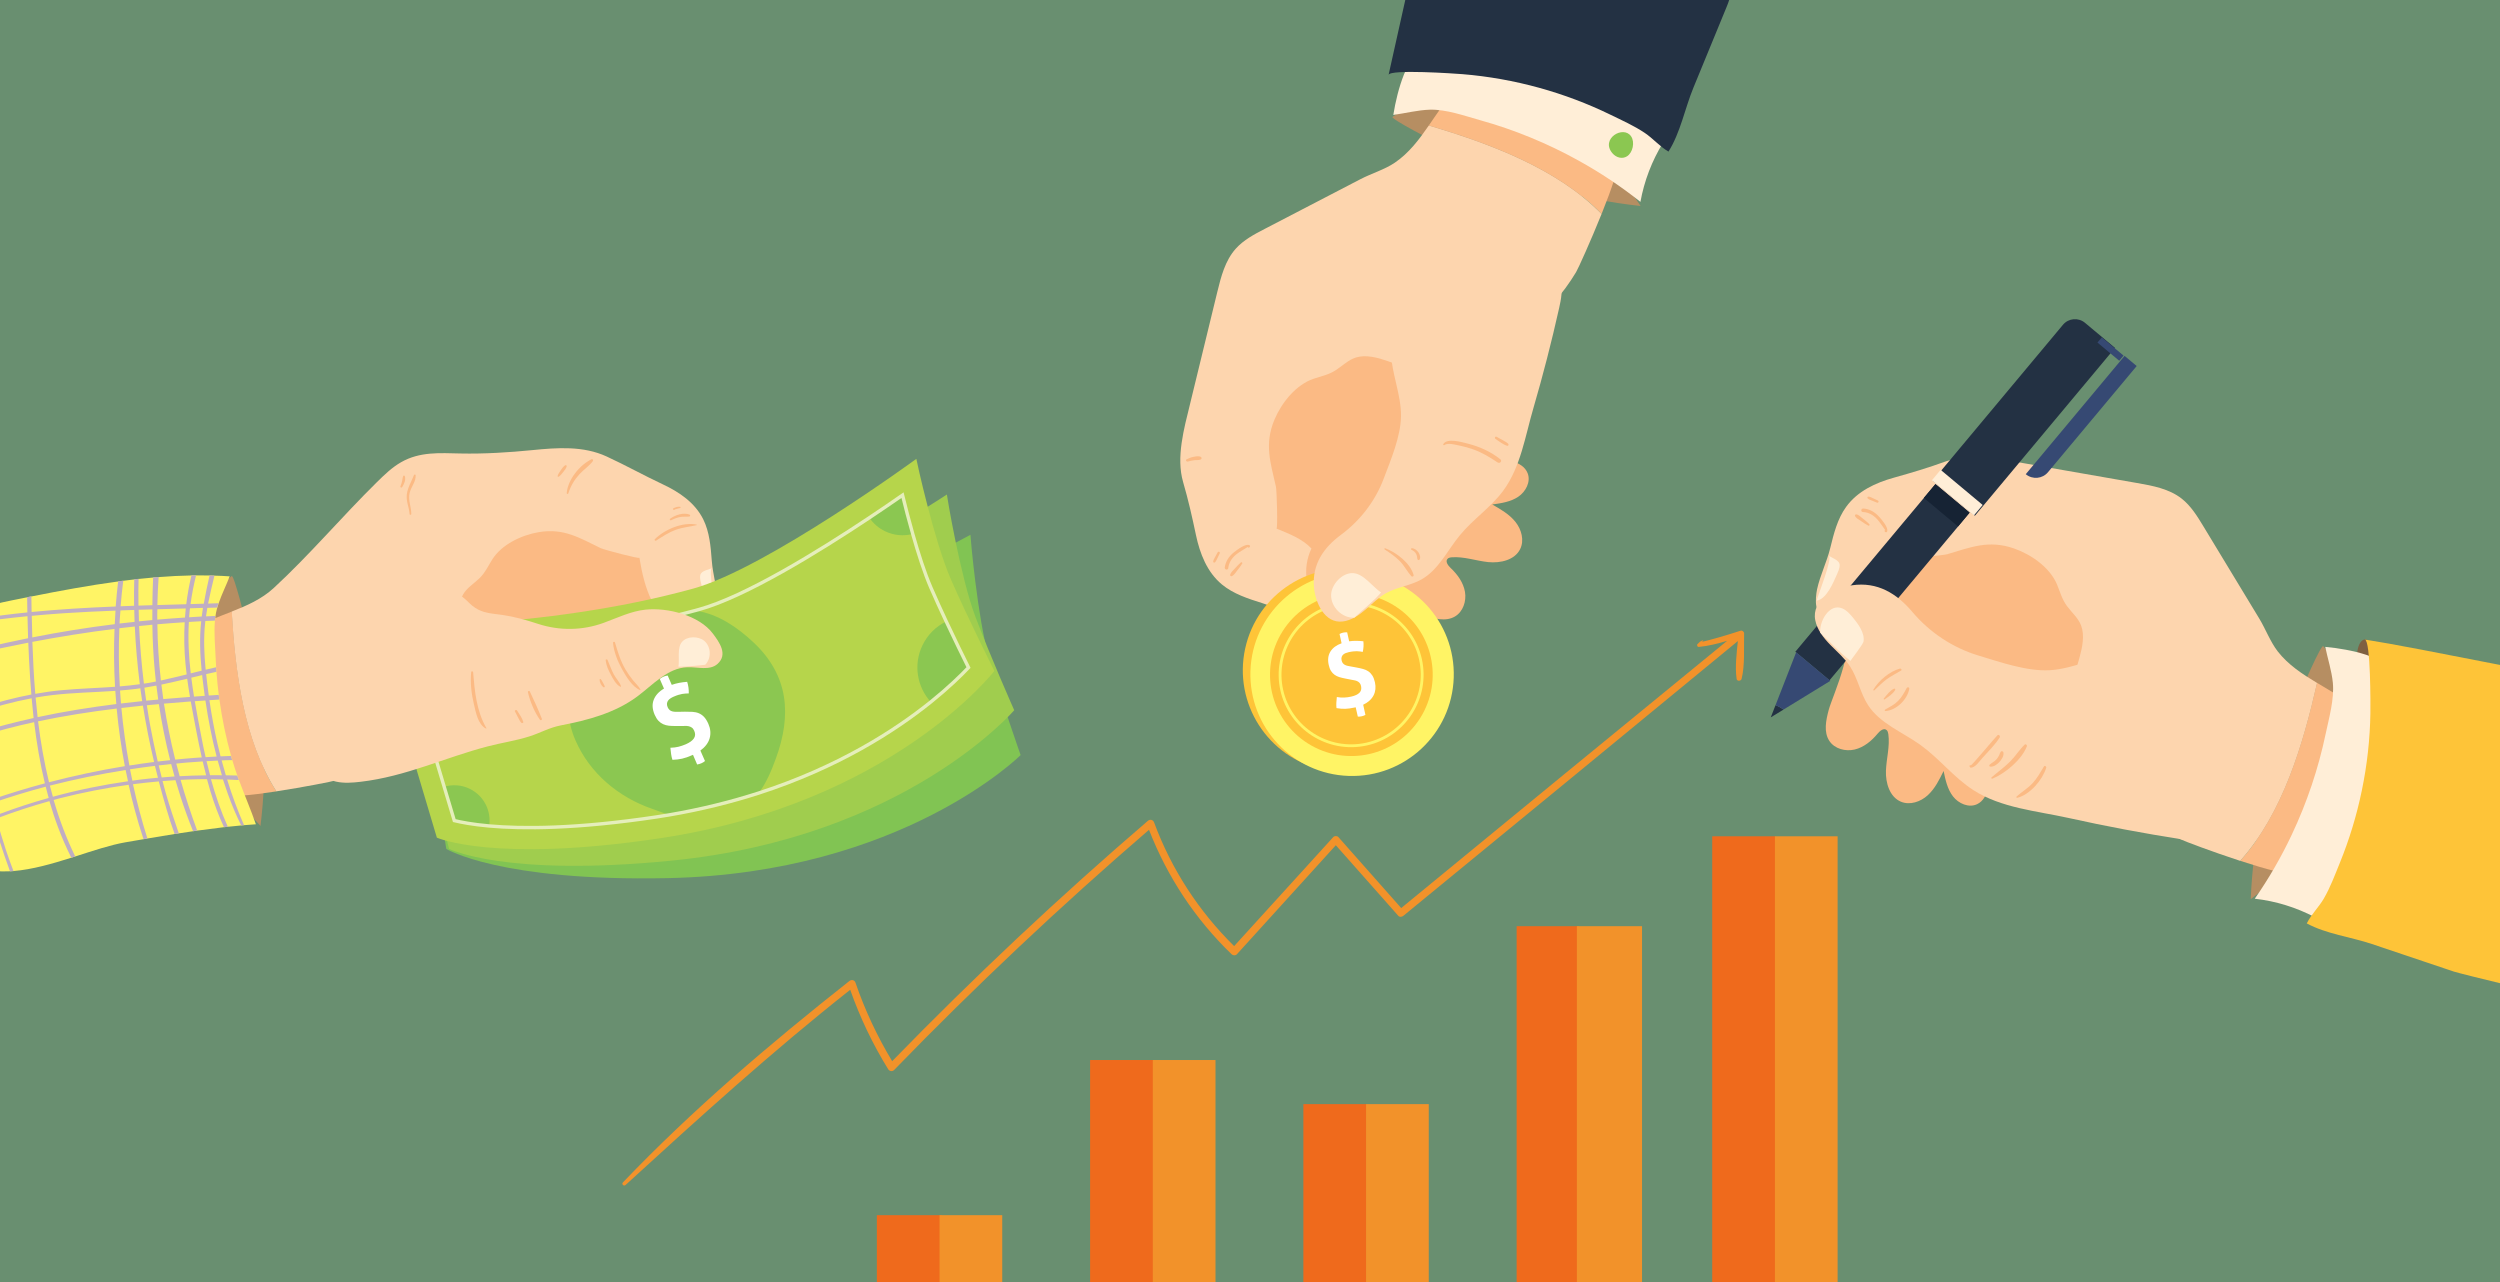 <?xml version="1.0" encoding="utf-8"?>
<!-- Generator: Adobe Illustrator 23.0.5, SVG Export Plug-In . SVG Version: 6.00 Build 0)  -->
<svg version="1.0" id="Layer_1" xmlns="http://www.w3.org/2000/svg" xmlns:xlink="http://www.w3.org/1999/xlink" x="0px" y="0px"
	 viewBox="0 0 624 320" style="enable-background:new 0 0 624 320;" xml:space="preserve">
<rect x="0" y="0" width="624" height="320" fill="#808080" stroke="none"/>
<style type="text/css">
	.st0{opacity:0.3;fill:#35B24A;}
	.st1{clip-path:url(#SVGID_2_);}
	.st2{fill:#F2922A;}
	.st3{fill:#EF6A1C;}
	.st4{fill:#B68E62;}
	.st5{fill:#FBBA84;}
	.st6{fill:#FDD5AE;}
	.st7{fill:#FFEED7;}
	.st8{fill:#233143;}
	.st9{fill:#8BC751;}
	.st10{fill:#FEC438;}
	.st11{fill:#FFF465;}
	.st12{fill:#FFFFFF;}
	.st13{fill:#C0AEC3;}
	.st14{fill:#81C453;}
	.st15{fill:#A0CD4E;}
	.st16{fill:#B6D54B;}
	.st17{fill:none;stroke:#E5EEBB;stroke-width:0.85;stroke-miterlimit:10;}
	.st18{fill:#7F6041;}
	.st19{fill:#364973;}
	.st20{fill:#162334;}
</style>
<rect y="0" class="st0" width="624" height="320"/>
<g>
	<defs>
		<rect id="SVGID_1_" y="0" width="624" height="320"/>
	</defs>
	<clipPath id="SVGID_2_">
		<use xlink:href="#SVGID_1_"  style="overflow:visible;"/>
	</clipPath>
	<g class="st1">
		<path class="st2" d="M435.33,158.11c0.01-0.44-0.46-0.82-0.89-0.68c-1.75,0.57-3.5,1.11-5.27,1.62c-0.82,0.23-1.63,0.45-2.45,0.68
			c-0.27,0.08-2.86,0.76-1.68,0.28c0.11-0.04,0.06-0.21-0.05-0.17c-0.61,0.21-0.8,0.43-1.28,0.91c-0.24,0.24-0.08,0.75,0.3,0.72
			c2.37-0.21,4.76-0.83,7.09-1.53c-27.15,22.2-54.26,44.45-81.36,66.71c-5.23-5.9-10.45-11.8-15.67-17.7c-0.32-0.36-0.98-0.35-1.3,0
			c-8.24,9.07-16.49,18.14-24.73,27.2c-8.84-8.71-15.66-19.2-19.97-30.85c-0.25-0.69-1.01-0.9-1.57-0.41
			c-22.16,19.03-43.45,39.05-63.82,59.98c-3.73-6.2-6.8-12.73-9.15-19.59c-0.24-0.7-0.99-0.84-1.54-0.41
			c-19.73,15.59-39.12,32.06-56.51,50.26c-0.41,0.43,0.21,1.04,0.65,0.65c18.31-16.74,36.6-33.35,56.08-48.73
			c2.45,6.94,5.61,13.57,9.48,19.83c0.31,0.51,1.05,0.64,1.48,0.19c20.3-20.92,41.53-40.92,63.62-59.95
			c4.56,11.73,11.54,22.31,20.62,31.06c0.35,0.34,0.98,0.38,1.32,0c8.23-9.07,16.46-18.14,24.69-27.21
			c5.2,5.86,10.38,11.73,15.58,17.6c0.35,0.4,0.94,0.3,1.3,0c27.84-22.83,55.68-45.67,83.47-68.56c-0.31,3.12-0.74,6.45-0.31,9.44
			c0.09,0.65,1.09,0.58,1.24,0C435.57,165.94,435.23,161.73,435.33,158.11z"/>
		<rect x="378.55" y="231.18" class="st3" width="15.57" height="88.82"/>
		<rect x="393.59" y="231.18" class="st2" width="16.26" height="88.82"/>
		<rect x="325.32" y="275.59" class="st3" width="15.8" height="44.41"/>
		<rect x="340.97" y="275.59" class="st2" width="15.65" height="44.41"/>
		<rect x="427.37" y="208.74" class="st3" width="15.76" height="111.26"/>
		<rect x="443.02" y="208.74" class="st2" width="15.65" height="111.26"/>
		<rect x="272.09" y="264.58" class="st3" width="16.03" height="55.42"/>
		<rect x="287.74" y="264.58" class="st2" width="15.65" height="55.42"/>
		<rect x="218.86" y="303.31" class="st3" width="16.26" height="16.69"/>
		<rect x="234.51" y="303.31" class="st2" width="15.65" height="16.69"/>
	</g>
	<g class="st1">
		<g>
			<path class="st4" d="M409.5,51.42c-6.52-10.02-16.34-17.85-27.57-21.97c-6.05-2.22-12.5-3.36-18.95-3.4
				c-2.13-0.01-4.34-0.68-6.41-0.63c-3.06,0.06-6.57,2.01-8.99,3.75c-0.65,0.47,10.66,6.23,11.47,6.66
				c2.87,1.53,5.79,2.96,8.76,4.29c6.27,2.8,12.74,5.14,19.35,6.99C394.49,49.14,401.96,50.6,409.5,51.42z"/>
			<path class="st5" d="M355.35,153.56c2.55,0.86,5.48,1.68,7.8,0.32c2.03-1.19,2.9-3.82,2.51-6.14c-0.4-2.32-1.85-4.34-3.56-5.95
				c-0.66-0.62-1.41-1.63-0.8-2.3c0.26-0.29,0.69-0.36,1.08-0.39c3.05-0.22,6.03,0.88,9.07,1.2c3.04,0.31,6.62-0.5,7.98-3.24
				c1.08-2.18,0.34-4.9-1.18-6.8c-1.52-1.9-3.68-3.14-5.79-4.34c2.26-0.31,4.6-0.66,6.49-1.93c1.89-1.27,3.18-3.75,2.35-5.87
				c-1.27-3.23-5.79-3.18-8.87-4.8c-4.1-2.16-5.42-7.25-6.88-11.65c-2.5-7.53-6.61-14.53-11.97-20.39
				c-2.87-3.14-6.16-5.99-10.05-7.69c-3.9-1.7-8.48-2.13-12.39-0.48c-3.94,1.66-6.75,5.14-9.4,8.49c-2.45,3.1-4.9,6.21-7.35,9.31
				c-2.52,3.2-5.1,6.49-6.33,10.37c-1.69,5.33-0.86,11.98-0.16,17.44c1.05,8.24,3.93,17.86,9.42,24.23c3.15,3.65,7,6.64,10.91,9.46
				c0.94,0.68,1.93,1.37,3.07,1.62c1.14,0.25,2.48-0.04,3.13-1.01c0.65-0.95,0.47-2.24,0.87-3.33
				C337.31,144.29,352.03,152.45,355.35,153.56z"/>
			<path class="st5" d="M359.54,27.12c14.93,3.49,29.62,8.04,43.91,13.6c0.94,0.37-1.16,6.39-3.69,12.68
				c-11.15-11.38-27.9-17.55-43.12-22.09C357.61,29.91,358.56,28.49,359.54,27.12z"/>
			<path class="st6" d="M325.1,154.49c-3.48-1.01-6.63-2.88-10.08-3.96c-3.53-1.11-7.16-2.28-10.02-4.64
				c-3.73-3.09-5.51-7.72-6.49-12.34c-0.97-4.61-1.9-8.73-3.21-13.24c-1.79-6.19,0.25-13.38,1.72-19.42
				c2.27-9.32,4.54-18.64,6.8-27.95c0.94-3.86,1.97-7.9,4.62-10.86c1.96-2.19,4.63-3.6,7.24-4.95c7.98-4.14,15.96-8.29,23.93-12.43
				c2.72-1.41,6.03-2.39,8.53-4.09c3.53-2.39,6.09-5.8,8.49-9.29c15.22,4.54,31.97,10.71,43.12,22.09
				c-2.69,6.69-5.86,13.7-6.37,14.53c-3.29,5.44-7.64,10.69-13.43,13.56c-5.47,2.71-11.87,2.19-16.87,5.84
				c-2.09,1.52-3.91,3.55-6.36,4.35c-3.41,1.11-7.05-0.41-10.44-1.59c-2.37-0.83-5.35-1.65-7.84-0.87
				c-1.96,0.61-3.42,2.15-5.12,3.22c-1.82,1.15-3.54,1.43-5.49,2.1c-4.41,1.51-7.96,6-9.72,10.18c-2.6,6.17-0.97,10.81,0.36,16.75
				c0.22,0.98,0.49,10.6,0.13,10.45c3.12,1.3,6.36,2.48,8.74,4.98c-2.4,4.95-1.48,11.33,2.23,15.39
				C332.79,155.84,327.18,155.09,325.1,154.49z"/>
			<path class="st5" d="M296.17,114.65c0.56-0.29,1.11-0.5,1.73-0.62c0.55-0.11,1.33-0.27,1.84,0.02c0.27,0.16,0.24,0.51-0.04,0.64
				c-0.44,0.21-1.04,0.11-1.52,0.17c-0.58,0.07-1.16,0.19-1.72,0.35C296.14,115.31,295.83,114.83,296.17,114.65z"/>
			<path class="st5" d="M305.7,141.65c0.21-1.6,1.13-2.89,2.38-3.87c0.7-0.54,2.92-2.24,3.81-1.68c0.12,0.08,0.16,0.19,0.11,0.32
				c-0.06,0.18-0.11,0.2-0.28,0.28c-0.07,0.03-0.17-0.01-0.21-0.07c-0.02-0.03-0.04-0.05-0.06-0.08c-0.01-0.01,0-0.02-0.01-0.03
				c-0.45,0.3-1.37,0.85-1.49,0.92c-0.5,0.3-0.99,0.61-1.43,0.98c-1.06,0.88-1.8,2-1.95,3.39
				C306.51,142.38,305.62,142.21,305.7,141.65z"/>
			<path class="st5" d="M307.05,143.48c0.14-0.63,0.75-1.12,1.18-1.58c0.48-0.53,0.95-1.07,1.5-1.53c0.18-0.15,0.45,0.1,0.34,0.29
				c-0.36,0.62-0.82,1.17-1.26,1.73c-0.39,0.5-0.76,1.17-1.36,1.42C307.23,143.9,307,143.7,307.05,143.48z"/>
			<path class="st5" d="M302.81,140.13c0.07-0.4,0.3-0.76,0.49-1.11c0.21-0.39,0.42-0.77,0.63-1.16c0.18-0.32,0.68-0.08,0.52,0.25
				c-0.19,0.4-0.37,0.8-0.57,1.19c-0.18,0.36-0.33,0.76-0.61,1.05C303.09,140.54,302.76,140.4,302.81,140.13z"/>
			<path class="st7" d="M320.72,148.8c0.28,0.12,0.6,0.28,0.95,0.47c1.95,1.03,6.06,3.02,6.25,5.5c-1.06-0.27-10.37-4.75-10.98-3.74
				C318.35,148.69,318.71,147.93,320.72,148.8z"/>
			<path class="st7" d="M409.45,50.39c0.94-5.2,2.86-10.23,5.62-14.73c0.56-0.92-16.19-9.77-17.77-10.49
				c-6.42-2.94-13.15-5.21-20.05-6.76c-6.89-1.55-13.94-2.37-21.01-2.43c-2.93-0.03-4.68-0.23-5.82,2.63
				c-1.25,3.15-2.12,6.76-2.65,10.08c2.94-0.41,6.12-1.22,9.1-1.31c4.1-0.12,8.66,1.53,12.57,2.62c8.57,2.39,16.86,5.8,24.63,10.12
				C399.48,43.11,404.63,46.55,409.45,50.39z"/>
			<path class="st8" d="M430.88,1.93c-2.74,6.67-5.48,13.34-8.23,20.02c-2.1,5.12-3.23,11.21-6.2,15.89
				c-2.22-1.3-3.82-3.26-5.94-4.68c-2.66-1.78-5.7-3.14-8.57-4.54c-5.69-2.77-11.64-5.01-17.74-6.7c-6.27-1.73-12.7-2.88-19.18-3.41
				c-1.76-0.14-18.1-1.28-18.43,0.18c2.96-13.26,5.91-26.52,8.87-39.78c23.76-4.69,49.15-0.64,70.28,11.2
				c2.9,1.62,6.04,3.89,6.25,7.21C432.11-1.09,431.49,0.45,430.88,1.93z"/>
			<path class="st9" d="M402.47,38.26c0.93,1.08,2.43,1.52,3.64,0.75c1.45-0.92,1.99-3.53,1.02-4.97
				C405.2,31.16,399.37,34.65,402.47,38.26z"/>
		</g>
		<g>
			
				<ellipse transform="matrix(0.214 -0.977 0.977 0.214 100.31 459.294)" class="st10" cx="335.52" cy="167.32" rx="25.37" ry="25.37"/>
			
				<ellipse transform="matrix(0.033 -1 1 0.033 157.942 499.994)" class="st11" cx="337.25" cy="168.41" rx="25.37" ry="25.37"/>
			
				<ellipse transform="matrix(0.535 -0.845 0.845 0.535 14.567 363.284)" class="st10" cx="337.25" cy="168.41" rx="20.3" ry="20.3"/>
			<g>
				<path class="st11" d="M341.15,186.07c-9.74,2.15-19.41-4.02-21.57-13.75c-2.15-9.74,4.02-19.41,13.75-21.57
					c9.74-2.15,19.41,4.02,21.57,13.75C357.06,174.24,350.89,183.92,341.15,186.07z M333.49,151.44
					c-9.36,2.07-15.29,11.37-13.22,20.72c2.07,9.36,11.37,15.29,20.72,13.22c9.36-2.07,15.29-11.37,13.22-20.72
					C352.15,155.3,342.85,149.37,333.49,151.44z"/>
			</g>
			<g>
				<g>
					<path class="st12" d="M338.38,176.54l-0.18,0.04c-0.48,0.11-0.91,0.19-1.3,0.24c-0.39,0.05-0.76,0.09-1.11,0.1
						c-0.36,0.01-0.71,0-1.07-0.03c-0.36-0.03-0.73-0.07-1.13-0.14c-0.05-0.43-0.07-0.88-0.04-1.33c0.02-0.46,0.06-0.94,0.12-1.44
						c0.67,0.11,1.28,0.16,1.84,0.13c0.56-0.02,1.15-0.1,1.76-0.24c0.92-0.2,1.59-0.52,2.03-0.94c0.43-0.42,0.57-0.99,0.42-1.69
						c-0.08-0.35-0.21-0.62-0.4-0.82c-0.19-0.2-0.4-0.34-0.65-0.44c-0.24-0.1-0.51-0.17-0.79-0.21c-0.28-0.04-0.56-0.1-0.84-0.16
						l-1.27-0.25c-0.53-0.1-1.01-0.22-1.46-0.35c-0.44-0.14-0.84-0.33-1.19-0.58s-0.65-0.57-0.9-0.96s-0.44-0.89-0.57-1.5
						c-0.29-1.31-0.15-2.43,0.43-3.35c0.58-0.92,1.5-1.61,2.78-2.06l-0.51-2.32c0.29-0.16,0.59-0.27,0.91-0.34
						c0.31-0.07,0.64-0.09,0.99-0.08l0.5,2.25c0.59-0.09,1.17-0.12,1.74-0.12c0.57,0,1.17,0.04,1.81,0.11
						c0.1,0.86,0.05,1.75-0.15,2.65c-0.24-0.04-0.48-0.08-0.73-0.11c-0.25-0.04-0.5-0.06-0.77-0.06c-0.27,0-0.57,0.01-0.89,0.05
						c-0.33,0.03-0.7,0.1-1.11,0.19c-0.25,0.05-0.5,0.13-0.74,0.22c-0.25,0.09-0.46,0.22-0.64,0.38c-0.18,0.16-0.31,0.36-0.39,0.6
						c-0.08,0.24-0.09,0.53-0.01,0.86c0.06,0.29,0.17,0.53,0.32,0.71c0.15,0.18,0.32,0.32,0.53,0.42c0.21,0.1,0.43,0.18,0.67,0.23
						c0.24,0.05,0.48,0.1,0.72,0.14l1.43,0.26c0.6,0.11,1.16,0.23,1.66,0.37c0.5,0.13,0.95,0.33,1.33,0.59
						c0.39,0.26,0.72,0.61,1,1.04c0.28,0.44,0.5,1.01,0.66,1.72c0.26,1.2,0.15,2.28-0.35,3.25c-0.5,0.97-1.36,1.75-2.59,2.33
						l0.56,2.54c-0.29,0.15-0.59,0.27-0.91,0.34c-0.32,0.07-0.65,0.1-0.99,0.08L338.38,176.54z"/>
				</g>
			</g>
		</g>
		<g>
			<path class="st6" d="M349.33,99.79c0.23,1.37,0.38,2.73,0.36,4.09c-0.06,5.07-2.55,10.89-4.31,15.57
				c-2.09,5.58-5.86,10.48-10.65,14.02c-4.27,3.15-7.23,7.28-6.77,13.01c0.31,3.84,2.62,9.23,7.22,8.64
				c2.16-0.28,4.04-1.57,5.69-2.99c1.65-1.41,3.18-3,5.08-4.07c2.76-1.55,6.07-1.87,8.83-3.42c4.3-2.41,6.49-7.27,9.63-11.07
				c3.28-3.99,7.73-6.93,10.79-11.08c4.37-5.93,5.51-13.7,7.54-20.63c2.4-8.22,4.53-16.52,6.4-24.87c0.52-2.31,1.01-4.75,0.27-7
				c-0.9-2.75-3.47-4.62-6.08-5.88c-10.32-4.95-25.15-3.17-31.77,6.84c-3.14,4.76-4.43,10.57-4.41,16.27
				C347.16,91.45,348.63,95.65,349.33,99.79z"/>
			<path class="st7" d="M338.05,154.17c-3.07,0.16-5.94-2.7-5.8-5.77c0.12-2.57,2.75-5.46,5.45-5.35c2.66,0.11,4.94,3.47,7.02,4.85
				C342.73,150.15,340.26,152.12,338.05,154.17z"/>
			<path class="st5" d="M352.24,143.79c-1.05-1.18-1.72-2.61-2.86-3.75c-1.12-1.13-2.44-2.03-3.76-2.9
				c-0.17-0.11-0.06-0.36,0.14-0.29c2.73,1,6.26,3.71,7.07,6.64C352.93,143.87,352.49,144.06,352.24,143.79z"/>
			<path class="st5" d="M353.8,139.61c-0.09-0.2-0.06-0.43-0.1-0.65c-0.04-0.26-0.13-0.52-0.26-0.75c-0.27-0.47-0.65-0.74-1.13-0.98
				c-0.23-0.11-0.1-0.44,0.14-0.41c0.64,0.07,1.23,0.53,1.59,1.05c0.33,0.49,0.63,1.29,0.27,1.83
				C354.17,139.9,353.88,139.79,353.8,139.61z"/>
			<path class="st5" d="M373.81,115.43c-1.93-1.29-3.85-2.47-6.05-3.25c-1.11-0.4-2.25-0.71-3.4-0.95c-0.98-0.2-3.03-0.8-3.85-0.13
				c-0.14,0.12-0.37-0.08-0.27-0.24c0.94-1.64,4.72-0.48,6.08-0.14c2.93,0.73,5.82,2.02,8.17,3.92
				C375.03,115.08,374.35,115.8,373.81,115.43z"/>
			<path class="st5" d="M373.28,109.57c-0.32-0.21-0.09-0.74,0.27-0.55c0.51,0.28,1.03,0.56,1.54,0.85c0.46,0.27,0.97,0.5,1.35,0.88
				c0.19,0.19,0.06,0.61-0.25,0.52C375.16,110.96,374.17,110.15,373.28,109.57z"/>
		</g>
	</g>
	<g class="st1">
		<g>
			<path class="st4" d="M65.02,206.15c-7.89-8.24-13.03-19.07-14.42-30.39c-0.75-6.11-0.4-12.34,0.96-18.34
				c0.45-1.99,0.32-4.18,0.81-6.09c0.73-2.83,3.3-5.67,5.44-7.54c0.58-0.5,3.47,11.26,3.69,12.11c0.8,3,1.49,6.03,2.08,9.07
				c1.24,6.43,2,12.96,2.28,19.5C66.17,191.7,65.9,198.96,65.02,206.15z"/>
			<path class="st5" d="M171.71,178.07c0.24,2.56,0.37,5.46-1.4,7.32c-1.55,1.63-4.18,1.87-6.25,0.99
				c-2.07-0.87-3.63-2.66-4.75-4.61c-0.43-0.75-1.21-1.66-1.97-1.24c-0.33,0.18-0.48,0.56-0.59,0.92c-0.87,2.79-0.49,5.79-0.86,8.69
				c-0.37,2.89-1.9,6.04-4.74,6.71c-2.26,0.53-4.63-0.75-6.06-2.57c-1.43-1.82-2.12-4.1-2.78-6.32c-0.78,2.03-1.62,4.13-3.21,5.61
				c-1.59,1.48-4.17,2.14-5.96,0.9c-2.73-1.88-1.7-6.08-2.53-9.28c-1.11-4.28-5.56-6.61-9.32-8.92c-6.45-3.96-12.06-9.3-16.34-15.55
				c-2.29-3.35-4.23-7.02-4.95-11.01c-0.73-3.99-0.13-8.34,2.25-11.62c2.4-3.3,6.25-5.15,9.94-6.88c3.42-1.6,6.83-3.2,10.25-4.8
				c3.52-1.65,7.14-3.32,11.02-3.62c5.32-0.41,11.32,1.81,16.24,3.65c7.42,2.77,15.74,7.54,20.46,14.03
				c2.71,3.72,4.65,7.95,6.42,12.2c0.43,1.03,0.85,2.09,0.84,3.2c-0.01,1.11-0.58,2.29-1.62,2.69c-1.03,0.4-2.19-0.05-3.28,0.08
				C167.01,159.3,171.39,174.74,171.71,178.07z"/>
			<path class="st5" d="M53.32,154.44c-0.01,14.63,1.02,29.27,3.08,43.76c0.14,0.95,6.19,0.31,12.59-0.67
				c-8.14-12.84-10.24-29.74-11.14-44.87C56.33,153.26,54.8,153.83,53.32,154.44z"/>
			<path class="st6" d="M179.15,150.17c-0.18-3.45-1.23-6.79-1.49-10.23c-0.27-3.53-0.56-7.15-2.13-10.32
				c-2.06-4.14-5.97-6.8-10.05-8.71c-4.72-2.21-9.31-4.78-14.06-6.97c-5.86-2.7-12.34-2.21-18.57-1.59
				c-5.79,0.58-12.07,0.97-17.94,0.84c-5.12-0.11-10.13-0.5-14.8,2.18c-2.28,1.3-4.18,3.15-6.05,4.99
				c-8.74,8.61-16.76,18.13-25.75,26.42c-2.99,2.76-6.71,4.39-10.48,5.87c0.9,15.13,2.99,32.03,11.14,44.87
				c6.81-1.04,14-2.46,14.89-2.75c5.77-1.87,11.6-4.77,15.52-9.53c3.7-4.49,4.62-10.55,9.1-14.4c1.87-1.61,4.15-2.86,5.43-4.97
				c1.78-2.93,1.16-6.64,0.79-10.04c-0.25-2.39-0.37-5.33,0.9-7.48c0.99-1.69,2.74-2.71,4.11-4.06c1.46-1.44,2.1-2.97,3.15-4.64
				c2.37-3.77,7.31-6.09,11.57-6.82c6.3-1.08,10.25,1.45,15.49,3.98c0.87,0.42,9.74,2.76,9.68,2.4c0.61,3.71,1.43,7.45,3.13,10.83
				c-0.1-0.21,6.54,0.19,7.2,0.39c2.26,0.67,4.3,1.9,6.13,3.28c1.28,0.97,1.3,2.05,2.56,0.57
				C179.34,153.45,179.21,151.2,179.15,150.17z"/>
			<path class="st7" d="M174.82,144.86c0.05,0.29,0.13,0.62,0.23,0.99c0.53,2.04,1.48,6.29,3.75,7c-0.02-1.04-2.16-10.67-1.09-11.02
				C175.23,142.63,174.45,142.81,174.82,144.86z"/>
			<path class="st11" d="M57.33,143.86c-0.84,2.17-1.97,4.44-2.75,6.71c-0.13,0.36-0.24,0.72-0.34,1.09
				c-0.04,0.12-0.07,0.25-0.11,0.38c-0.15,0.55-0.26,1.12-0.34,1.7c-0.06,0.38-0.11,0.78-0.14,1.17c-0.27,3.1,0.06,6.44,0.18,9.38
				c0.03,0.76,0.08,1.51,0.12,2.27c0.02,0.38,0.05,0.76,0.08,1.14c0.14,1.92,0.33,3.84,0.58,5.76c0.05,0.39,0.1,0.78,0.16,1.17
				c0.65,4.75,1.63,9.45,2.92,14.07c0.06,0.23,0.12,0.46,0.19,0.68c0.03,0.12,0.07,0.23,0.11,0.36c0.37,1.3,0.8,2.58,1.25,3.84
				c0.13,0.38,0.27,0.75,0.41,1.13c1.37,3.71,2.94,7.33,4.22,11.03c-0.97,0.07-1.94,0.14-2.92,0.22c-0.24,0.02-0.47,0.04-0.71,0.07
				c-1.1,0.1-2.22,0.21-3.33,0.33c-0.32,0.03-0.64,0.07-0.96,0.1c-2.22,0.26-4.46,0.55-6.7,0.86c-0.34,0.05-0.68,0.1-1.02,0.15
				c-1.19,0.17-2.38,0.35-3.57,0.53c-0.35,0.06-0.69,0.11-1.04,0.16c-2.28,0.37-4.56,0.74-6.81,1.13c-0.33,0.05-0.64,0.11-0.96,0.17
				c-1.53,0.26-3.04,0.52-4.55,0.78c-3.73,0.65-8.03,2.09-12.5,3.53c-0.32,0.1-0.65,0.21-0.97,0.31c-4.78,1.51-9.75,2.95-14.43,3.33
				c-0.3,0.02-0.58,0.04-0.87,0.06c-5.14,0.27-9.9-0.83-13.68-4.62c-0.97-0.97-1.82-2.01-2.58-3.13c-0.1-0.14-0.19-0.28-0.28-0.42
				c-0.75-1.16-1.4-2.39-1.96-3.67c-0.09-0.19-0.18-0.38-0.25-0.58c-1.38-3.31-2.2-6.91-2.67-10.47c-0.24-1.85-0.4-3.7-0.47-5.56
				c-0.01-0.27-0.02-0.55-0.03-0.82c-0.05-1.78-0.02-3.57,0.08-5.35c0.01-0.25,0.03-0.5,0.05-0.75c0.38-5.58,1.48-11.12,3.3-16.41
				c0.09-0.26,0.18-0.52,0.27-0.77c0.1-0.28,0.19-0.54,0.29-0.82c1.07-2.85,2.39-5.69,4.4-7.95c0.25-0.28,0.51-0.55,0.78-0.82
				c0.1-0.1,0.19-0.18,0.3-0.28c0.8-0.73,1.67-1.35,2.6-1.87c0.34-0.2,0.7-0.39,1.06-0.57c2.83-1.4,6.04-2.12,9.16-2.75
				c1.28-0.26,2.58-0.52,3.89-0.78c0.36-0.07,0.71-0.14,1.07-0.21c7.04-1.4,14.33-2.76,21.65-3.74c0.42-0.06,0.85-0.12,1.28-0.17
				c0.91-0.12,1.83-0.23,2.74-0.34c0.36-0.04,0.72-0.07,1.08-0.12c1.21-0.13,2.42-0.25,3.63-0.35c0.46-0.04,0.91-0.08,1.37-0.11
				c2.74-0.22,5.47-0.36,8.19-0.41c0.38-0.01,0.76-0.01,1.15-0.02c1.13-0.01,2.25,0,3.36,0.03c0.41,0.01,0.82,0.02,1.22,0.04
				C54.8,143.7,56.07,143.77,57.33,143.86z"/>
			<path class="st5" d="M163.45,134.58c-0.2,0.2,0.09,0.5,0.32,0.36c1.62-1.05,3.16-2.07,5-2.73c1.67-0.6,3.42-0.73,5.13-1.14
				c0.07-0.02,0.05-0.11-0.01-0.13C170.42,130.23,165.87,132.14,163.45,134.58z"/>
			<path class="st5" d="M167.27,129.47c-0.24,0.18,0,0.52,0.26,0.38c0.73-0.39,1.52-0.68,2.34-0.82c0.73-0.12,1.44-0.02,2.17-0.1
				c0.23-0.03,0.33-0.38,0.09-0.48C170.61,127.83,168.51,128.55,167.27,129.47z"/>
			<path class="st5" d="M168.06,126.89c-0.24,0.12,0,0.47,0.24,0.35c0.48-0.25,0.98-0.29,1.48-0.45c0.15-0.05,0.12-0.26-0.02-0.29
				C169.19,126.38,168.55,126.63,168.06,126.89z"/>
			<path class="st5" d="M147.66,114.62c-3,1.46-5.91,5.08-6.21,8.44c-0.02,0.27,0.33,0.33,0.41,0.07c0.58-1.83,1.51-3.4,2.81-4.81
				c1.04-1.13,2.4-2,3.31-3.23C148.12,114.88,147.94,114.48,147.66,114.62z"/>
			<path class="st5" d="M141.07,116.14c-0.51,0.32-0.8,0.8-1.14,1.29c-0.3,0.43-0.59,0.86-0.75,1.36c-0.05,0.16,0.17,0.27,0.28,0.19
				c0.48-0.32,0.82-0.79,1.18-1.24c0.34-0.43,0.65-0.81,0.81-1.35C141.51,116.17,141.24,116.03,141.07,116.14z"/>
			<path class="st5" d="M103.34,118.56c-0.63,1.6-1.62,3.18-1.81,4.91c-0.18,1.7,0.59,3.17,0.7,4.83c0.02,0.28,0.43,0.24,0.43-0.03
				c-0.01-1.78-0.82-3.39-0.42-5.2c0.34-1.54,1.6-2.83,1.51-4.44C103.74,118.43,103.42,118.36,103.34,118.56z"/>
			<path class="st5" d="M100.64,118.82c-0.16,0.38-0.18,0.78-0.26,1.18c-0.1,0.47-0.24,0.93-0.43,1.37
				c-0.12,0.29,0.27,0.46,0.43,0.21c0.48-0.74,0.98-1.84,0.66-2.73C100.98,118.67,100.72,118.64,100.64,118.82z"/>
			<path class="st13" d="M53.53,143.66c-0.4-0.02-0.81-0.03-1.22-0.04c-0.54,2.35-1.03,4.71-1.45,7.06c-1.1,0.03-2.2,0.07-3.3,0.1
				c0.32-2.43,0.8-4.83,1.38-7.19c-0.39,0.01-0.77,0.01-1.15,0.02c-0.57,2.37-1,4.78-1.3,7.2c-2.41,0.07-4.81,0.14-7.21,0.21
				c0.05-2.27,0.14-4.54,0.3-6.81c0-0.07,0.01-0.14,0.01-0.2c-0.46,0.03-0.92,0.07-1.37,0.11c-0.12,2.33-0.15,4.67-0.19,6.93
				c-1.16,0.04-2.31,0.07-3.47,0.11c-0.02-1.28-0.03-2.57-0.02-3.86c0.01-0.95,0.02-1.89,0.05-2.83c-0.36,0.04-0.73,0.08-1.08,0.12
				c-0.06,2.2-0.07,4.41-0.04,6.61c-1.12,0.04-2.24,0.08-3.36,0.12c0.17-2.14,0.39-4.27,0.66-6.39c-0.43,0.05-0.85,0.11-1.28,0.17
				c-0.25,2.09-0.45,4.18-0.61,6.28c-7.01,0.28-14.01,0.69-20.99,1.37c-0.01-1.12-0.04-2.24-0.05-3.36c0-0.18,0-0.37,0-0.55
				c-0.36,0.08-0.71,0.14-1.07,0.21c0.01,1.27,0.03,2.54,0.06,3.81c-2.08,0.21-4.16,0.44-6.23,0.71c-2.34,0.31-4.67,0.64-7,1.04
				c0.03-0.67,0.08-1.35,0.12-2.02c-0.36,0.18-0.72,0.36-1.06,0.57c-0.02,0.25-0.03,0.5-0.04,0.76c-0.01,0.29-0.01,0.58-0.03,0.87
				c-0.94,0.17-1.88,0.34-2.82,0.52c-0.27,0.26-0.53,0.53-0.78,0.82c1.19-0.19,2.38-0.38,3.58-0.56c-0.09,2.35-0.14,4.71-0.13,7.07
				c-2.73,0.7-5.44,1.46-8.14,2.26c-0.09,0.25-0.19,0.52-0.27,0.77c2.8-0.74,5.6-1.43,8.41-2.11c0.03,3.06,0.15,6.12,0.37,9.18
				c0.1,1.52,0.24,3.04,0.39,4.55c-4.22,1.43-8.38,3.05-12.47,4.8c-0.02,0.25-0.03,0.5-0.05,0.75c4.18-1.61,8.37-3.21,12.61-4.63
				c0.17,1.63,0.36,3.27,0.59,4.9c-4.51,1.45-8.96,3.12-13.28,5.09c0,0.27,0.01,0.55,0.03,0.82c4.4-1.83,8.86-3.46,13.39-4.89
				c0.76,5.29,1.78,10.56,3.07,15.75c-0.18,0.06-0.37,0.12-0.55,0.19c-4.29,1.51-8.59,3.13-12.78,5c0.08,0.19,0.16,0.39,0.25,0.58
				c4.41-1.71,8.82-3.38,13.27-4.92c0.26,1.06,0.56,2.1,0.85,3.15c-4.13,1.61-8.22,3.41-12.16,5.44c0.1,0.14,0.19,0.28,0.28,0.42
				c3.98-1.85,8-3.57,12.07-5.14c0.51,1.83,1.05,3.65,1.63,5.46c0.8,2.47,1.64,4.96,2.55,7.43c0.29-0.02,0.58-0.04,0.87-0.06
				c-0.67-1.76-1.31-3.53-1.91-5.32c-0.86-2.58-1.63-5.18-2.35-7.81c4.33-1.64,8.74-3.1,13.23-4.34c0.63,2.17,1.32,4.32,2.12,6.44
				c0.97,2.61,2.08,5.18,3.35,7.69c0.33-0.1,0.65-0.21,0.97-0.31c-2.22-4.55-3.99-9.27-5.39-14.11c0.52-0.14,1.05-0.29,1.57-0.43
				c5.65-1.44,11.38-2.56,17.15-3.36c0.46,2.08,0.95,4.16,1.51,6.22c0.66,2.48,1.4,4.93,2.21,7.37c0.32-0.06,0.64-0.11,0.96-0.17
				c-1.4-4.47-2.6-9-3.6-13.56c2.14-0.27,4.29-0.51,6.45-0.7c0.04,0.15,0.07,0.31,0.12,0.46c1.13,4.19,2.31,8.51,3.83,12.67
				c0.35-0.05,0.69-0.1,1.04-0.16c-1.13-3.34-2.3-6.68-3.26-10.09c-0.28-0.99-0.54-1.97-0.8-2.97c1.07-0.08,2.15-0.15,3.23-0.22
				c0.41,1.39,0.83,2.76,1.27,4.14c0.94,2.91,1.98,5.78,3.13,8.6c0.34-0.05,0.68-0.1,1.02-0.15c-1.55-4.18-2.93-8.4-4.15-12.67
				c1.55-0.08,3.1-0.14,4.64-0.17c0.66-0.01,1.3-0.01,1.95-0.01c0.26,0.96,0.52,1.92,0.81,2.88c0.94,3.1,2.06,6.18,3.44,9.12
				c0.32-0.04,0.63-0.07,0.96-0.1c-1.73-3.85-3.09-7.83-4.22-11.89c1,0.01,2,0.03,3,0.06c0.38,1.19,0.78,2.39,1.2,3.56
				c0.98,2.74,2.09,5.37,3.35,7.93c0.24-0.02,0.47-0.04,0.71-0.07c-1.63-3.7-3.03-7.53-4.22-11.4c0.98,0.04,1.95,0.08,2.92,0.14
				c-0.14-0.38-0.28-0.75-0.41-1.13c-0.95-0.03-1.89-0.05-2.83-0.06c-0.37-1.23-0.72-2.47-1.05-3.71c0.34-0.01,0.68-0.04,1.03-0.05
				c0.53-0.01,1.06-0.03,1.6-0.03c-0.04-0.12-0.07-0.24-0.11-0.36c-0.06-0.23-0.13-0.45-0.19-0.68c-0.86,0.02-1.73,0.07-2.6,0.1
				c-0.27-1.08-0.54-2.16-0.79-3.25c-0.81-3.56-1.47-7.16-1.99-10.77c0.82-0.06,1.65-0.11,2.47-0.15c-0.05-0.39-0.11-0.78-0.16-1.17
				c-0.82,0.05-1.65,0.1-2.47,0.16c-0.12-0.91-0.25-1.83-0.36-2.74c-0.11-0.87-0.2-1.74-0.29-2.6c0.07-0.02,0.14-0.04,0.21-0.05
				c0.78-0.18,1.56-0.35,2.33-0.52c-0.03-0.38-0.05-0.76-0.08-1.14c-0.86,0.19-1.72,0.39-2.59,0.6c-0.38-3.93-0.55-7.9-0.11-11.84
				c0.01-0.11,0.03-0.21,0.04-0.31c0.2-0.01,0.39-0.03,0.59-0.03c0.59-0.02,1.18-0.05,1.77-0.06c0.03-0.4,0.08-0.79,0.14-1.17
				c-0.78,0.03-1.56,0.07-2.34,0.1c0.1-0.71,0.21-1.41,0.33-2.12c0.82-0.03,1.63-0.05,2.45-0.07c0.1-0.36,0.21-0.73,0.34-1.09
				c-0.87,0.03-1.74,0.06-2.6,0.09C52.42,148.31,52.97,145.99,53.53,143.66z M46.37,151.87c-0.08,0.76-0.14,1.51-0.2,2.27
				c-2.3,0.15-4.61,0.32-6.91,0.52c0-0.43-0.01-0.86-0.01-1.29c0-0.43,0.02-0.87,0.03-1.3C41.64,151.99,44.01,151.93,46.37,151.87z
				 M36.04,171.65c1-0.16,2-0.34,2.99-0.53c0.14,1.16,0.29,2.33,0.46,3.49c-0.9,0.08-1.8,0.16-2.69,0.25
				c-0.1,0.01-0.2,0.02-0.31,0.03C36.33,173.81,36.18,172.73,36.04,171.65z M35.49,175c-1.76,0.18-3.52,0.38-5.29,0.59
				c-0.09-1.08-0.17-2.16-0.24-3.24c1.35-0.11,2.7-0.24,4.05-0.41c0.34-0.04,0.68-0.1,1.01-0.15
				C35.18,172.86,35.33,173.93,35.49,175z M36.76,170.51c-0.28,0.05-0.56,0.08-0.84,0.12c-0.59-4.77-0.99-9.57-1.2-14.37
				c1.1-0.11,2.21-0.23,3.31-0.33c0.05,3.83,0.25,7.66,0.6,11.48c0.08,0.9,0.19,1.8,0.28,2.7C38.2,170.25,37.48,170.38,36.76,170.51
				z M34.9,170.78c-1.66,0.23-3.33,0.41-5,0.54c-0.27-4.83-0.31-9.67-0.11-14.51c1.29-0.15,2.57-0.3,3.85-0.44
				C33.87,161.19,34.29,166,34.9,170.78z M28.71,171.42c-4.39,0.32-8.81,0.44-13.19,0.84c-2.25,0.2-4.5,0.52-6.71,0.92
				c-0.37-4.32-0.58-8.65-0.73-12.97c6.8-1.29,13.63-2.38,20.5-3.24C28.39,161.79,28.43,166.61,28.71,171.42z M13.11,173.49
				c5.2-0.61,10.45-0.68,15.67-1.05c0.07,1.1,0.15,2.19,0.25,3.29c-6.59,0.83-13.15,1.87-19.64,3.27c-0.19-1.63-0.35-3.25-0.5-4.89
				C10.28,173.87,11.69,173.66,13.11,173.49z M29.12,176.85c0.45,4.83,1.13,9.63,2.04,14.39c-0.03,0.01-0.07,0.01-0.11,0.01
				c-6.33,1.04-12.61,2.38-18.82,4c-1.21-4.99-2.09-10.07-2.73-15.21C16,178.68,22.54,177.65,29.12,176.85z M30.3,176.71
				c1.79-0.21,3.58-0.41,5.37-0.59c0.76,4.74,1.68,9.43,2.79,14.07c-2.06,0.26-4.12,0.55-6.17,0.88
				C31.4,186.31,30.74,181.53,30.3,176.71z M37.47,181c-0.3-1.66-0.57-3.31-0.82-4.97c1-0.1,2-0.19,3-0.28
				c0.71,4.71,1.65,9.37,2.82,13.99c-1.03,0.11-2.07,0.22-3.1,0.34C38.67,187.06,38.03,184.04,37.47,181z M40.92,175.63
				c2.11-0.18,4.21-0.36,6.33-0.52c0.12-0.01,0.25-0.02,0.37-0.02c0.43,2.45,0.91,4.89,1.37,7.33c0.42,2.22,0.88,4.43,1.37,6.63
				c-0.46,0.03-0.92,0.05-1.39,0.09c-1.75,0.13-3.49,0.28-5.23,0.46C42.59,184.98,41.65,180.33,40.92,175.63z M40.76,174.49
				c-0.18-1.21-0.33-2.41-0.48-3.61c2.15-0.45,4.3-0.96,6.44-1.47c0.21,1.52,0.44,3.03,0.7,4.54
				C45.2,174.11,42.98,174.29,40.76,174.49z M40.16,169.85c-0.53-4.64-0.83-9.31-0.88-14.03c2.27-0.2,4.54-0.36,6.82-0.51
				c-0.2,3.49-0.13,6.98,0.2,10.41c0.08,0.87,0.18,1.74,0.29,2.62C44.44,168.86,42.3,169.39,40.16,169.85z M38.03,152.1
				c-0.01,0.89-0.02,1.78-0.01,2.67c-1.09,0.1-2.19,0.2-3.28,0.31c-0.02,0-0.04,0-0.06,0.01c-0.03-0.97-0.05-1.93-0.07-2.89
				C35.74,152.17,36.89,152.13,38.03,152.1z M33.51,152.24c0.02,0.99,0.04,1.98,0.08,2.98c-1.25,0.13-2.5,0.27-3.75,0.41
				c0.01-0.22,0.02-0.44,0.03-0.67c0.05-0.87,0.12-1.73,0.19-2.6C31.2,152.32,32.35,152.28,33.51,152.24z M15.67,153.08
				c4.38-0.29,8.77-0.5,13.16-0.67c-0.08,1.12-0.15,2.25-0.19,3.38c-6.9,0.85-13.77,1.96-20.58,3.31c-0.06-1.8-0.1-3.6-0.13-5.39
				C10.5,153.47,13.08,153.25,15.67,153.08z M-6.47,156.14c0.01-0.24,0.03-0.47,0.03-0.71c4.42-0.65,8.85-1.19,13.3-1.62
				c0.04,1.83,0.08,3.66,0.15,5.49c-3.69,0.74-7.36,1.55-11.02,2.44c-0.86,0.21-1.71,0.44-2.57,0.65
				C-6.57,160.3-6.54,158.22-6.47,156.14z M-6.56,163.33c4.52-1.07,9.07-2.04,13.62-2.92c0.12,2.86,0.25,5.71,0.44,8.57
				c0.09,1.46,0.21,2.92,0.33,4.37c-4.05,0.77-8.06,1.82-12,3.08c-0.56,0.18-1.11,0.37-1.67,0.55
				C-6.29,172.44-6.52,167.89-6.56,163.33z M-5.76,177.9c4.47-1.47,9.01-2.74,13.66-3.61c0.15,1.64,0.31,3.29,0.49,4.93
				c-4.46,0.99-8.9,2.12-13.26,3.48c-0.11,0.04-0.21,0.07-0.33,0.1C-5.41,181.17-5.6,179.53-5.76,177.9z M-3.42,193.6
				c-0.65-3.24-1.2-6.5-1.65-9.78c4.46-1.38,8.99-2.57,13.59-3.57c0.62,5.14,1.47,10.26,2.68,15.27c-4.47,1.2-8.9,2.55-13.27,4.05
				C-2.55,197.6-3.01,195.6-3.42,193.6z M12.15,199.17c-4.02,1.13-7.99,2.41-11.9,3.87c-0.44,0.16-0.87,0.33-1.3,0.5
				c-0.29-1.04-0.56-2.09-0.81-3.14c4.36-1.49,8.77-2.86,13.27-4.04C11.65,197.3,11.89,198.24,12.15,199.17z M13.2,198.87
				c-0.26-0.92-0.51-1.85-0.75-2.78c6.24-1.59,12.55-2.89,18.9-3.9c0.19,0.94,0.4,1.88,0.6,2.81
				C25.63,195.9,19.36,197.18,13.2,198.87z M34.8,194.61c-0.59,0.07-1.17,0.16-1.76,0.24c-0.21-0.94-0.4-1.89-0.59-2.83
				c2.07-0.32,4.15-0.61,6.22-0.86c0.24,0.99,0.5,1.98,0.76,2.96C37.89,194.26,36.34,194.42,34.8,194.61z M40.36,194.05
				c-0.25-1-0.51-2-0.74-3c1.03-0.12,2.07-0.24,3.1-0.35c0.27,1.04,0.56,2.07,0.85,3.1C42.5,193.87,41.43,193.96,40.36,194.05z
				 M44.84,193.74c-0.29-1.05-0.58-2.1-0.84-3.15c0.84-0.08,1.68-0.17,2.53-0.25c1.35-0.11,2.7-0.21,4.06-0.29
				c0.27,1.16,0.56,2.32,0.86,3.47C49.24,193.54,47.03,193.62,44.84,193.74z M55.39,193.5c-0.91-0.01-1.82-0.01-2.73-0.01
				c-0.08,0-0.15,0.01-0.23,0.01c-0.31-1.17-0.6-2.33-0.88-3.51c0.93-0.05,1.85-0.1,2.79-0.15
				C54.67,191.07,55.02,192.29,55.39,193.5z M54.07,188.83c-0.92,0.04-1.83,0.11-2.75,0.16c-0.38-1.65-0.72-3.31-1.04-4.99
				c-0.58-2.99-1.15-5.98-1.66-8.98c0.88-0.06,1.76-0.12,2.65-0.18C51.96,179.55,52.87,184.22,54.07,188.83z M50.53,169.27
				c0.17,1.47,0.36,2.94,0.57,4.41c-0.89,0.06-1.78,0.12-2.67,0.19c-0.26-1.57-0.48-3.14-0.68-4.72c0.9-0.22,1.8-0.44,2.71-0.65
				C50.47,168.76,50.5,169.01,50.53,169.27z M50.33,167.4c-0.91,0.22-1.82,0.45-2.72,0.67c-0.5-4.25-0.72-8.53-0.47-12.83
				c1.03-0.06,2.05-0.13,3.08-0.18C49.77,159.17,49.93,163.29,50.33,167.4z M50.4,153.51c-0.02,0.12-0.03,0.25-0.05,0.37
				c-1.05,0.05-2.1,0.12-3.15,0.19c0.04-0.54,0.08-1.09,0.14-1.64c0.02-0.2,0.05-0.4,0.07-0.6c0.75-0.02,1.49-0.04,2.23-0.07
				c0.34-0.01,0.68-0.02,1.02-0.03C50.58,152.33,50.48,152.92,50.4,153.51z"/>
		</g>
		<g>
			<path class="st14" d="M242.22,133.48c-0.01,0.38,1.73,20.68,4.68,30.89c2.95,10.21,7.85,24.1,7.85,24.1s-29.59,29.5-88.08,30.71
				c-41.98,0.87-55.27-7.29-55.27-7.29l-8.81-54.23c0,0,41.26,6.32,80.3,0.78C201.57,155.8,242.22,133.48,242.22,133.48z"/>
			<path class="st15" d="M236.34,123.43c0.02,0.38,3.35,20.48,7.09,30.43c3.74,9.95,9.72,23.41,9.72,23.41S225.97,209,167.75,214.8
				c-41.78,4.17-55.67-2.93-55.67-2.93l-13.05-53.37c0,0,41.63,3.05,80.11-5.53C197.57,148.87,236.34,123.43,236.34,123.43z"/>
			<path class="st16" d="M228.72,114.53c0.04,0.38,4.37,20.29,8.61,30.04c4.24,9.75,10.87,22.89,10.87,22.89
				s-25.56,33.05-83.41,41.76c-41.52,6.25-55.75-0.14-55.75-0.14l-15.7-52.65c0,0,41.73,0.97,79.73-9.53
				C191.27,141.87,228.72,114.53,228.72,114.53z"/>
			<path class="st9" d="M117.21,196.87c3.58,1.72,5.47,5.55,4.88,9.28c-4.14-0.37-6.96-0.92-8.69-1.34l-2.52-8.43
				C112.91,195.76,115.16,195.88,117.21,196.87z"/>
			<path class="st9" d="M109.92,161.55c0.05,1.45-0.25,2.93-0.92,4.32c-1.19,2.47-3.32,4.18-5.75,4.9l-2.67-8.95
				C103.15,161.79,106.3,161.71,109.92,161.55z"/>
			<path class="st9" d="M236.19,155.11c2.1,4.46,4.17,8.71,5.56,11.5c-1.89,2-5.02,5.05-9.43,8.6c-3.41-3.73-4.4-9.3-2.08-14.13
				C231.54,158.37,233.67,156.32,236.19,155.11z"/>
			<path class="st9" d="M225.27,123.59c0.71,2.9,1.58,6.28,2.55,9.68c-2.22,0.59-4.65,0.41-6.89-0.66
				c-1.65-0.79-2.99-1.98-3.94-3.39C220.14,127.13,222.96,125.2,225.27,123.59z"/>
			<path class="st9" d="M188.08,160.35c8.82,8.29,9.55,18.13,5.57,28.99c-1.1,3.02-2.36,6.06-4.28,8.6
				c-6.8,2.19-14.26,4.07-22.4,5.46l-0.01,0c-1.36-0.48-2.71-1.01-4.14-1.5c-8.42-2.9-15.62-8.88-19.21-17.16
				c-4.15-9.57-1.06-20.92,6.72-27.36l23.03-4.97l0.06-0.01c0.15,0.02,0.29,0.03,0.44,0.06
				C179.25,153.27,184.12,156.62,188.08,160.35z"/>
			<path class="st17" d="M225.27,123.59c0.71,2.9,1.58,6.28,2.55,9.68c1.38,4.88,2.97,9.8,4.55,13.45c1.16,2.68,2.49,5.58,3.81,8.4
				c2.1,4.46,4.17,8.71,5.56,11.5c-1.89,2-5.02,5.05-9.43,8.6c-8.91,7.16-23.08,16.3-42.95,22.73c-6.8,2.19-14.26,4.07-22.4,5.46
				l-0.01,0c-0.98,0.17-1.97,0.33-2.97,0.48c-20.23,3.05-33.66,3.01-41.9,2.27c-4.14-0.37-6.96-0.92-8.69-1.34l-2.52-8.43
				l-7.64-25.59l-2.67-8.95c2.57-0.04,5.72-0.12,9.34-0.28c10.5-0.46,24.95-1.57,40.41-4.17c7.55-1.27,15.34-2.89,23.03-4.97
				l0.06-0.01c0.37-0.1,0.73-0.2,1.09-0.3c11.51-3.18,29.68-14.36,42.48-22.88C220.14,127.13,222.96,125.2,225.27,123.59z"/>
			<g>
				<g>
					<path class="st12" d="M172.97,188.4l-0.18,0.08c-0.5,0.22-0.95,0.4-1.35,0.54c-0.41,0.14-0.8,0.25-1.18,0.34
						c-0.38,0.09-0.77,0.15-1.17,0.2c-0.39,0.05-0.81,0.08-1.25,0.09c-0.15-0.46-0.26-0.93-0.33-1.43c-0.07-0.5-0.13-1.02-0.18-1.58
						c0.75-0.02,1.42-0.1,2.02-0.25c0.6-0.15,1.22-0.36,1.85-0.63c0.95-0.42,1.62-0.9,1.99-1.45c0.38-0.55,0.41-1.19,0.09-1.91
						c-0.16-0.36-0.36-0.63-0.61-0.8c-0.25-0.17-0.51-0.28-0.8-0.34c-0.28-0.06-0.58-0.08-0.9-0.06c-0.32,0.01-0.63,0.02-0.94,0.01
						l-1.43,0c-0.59,0.01-1.14-0.02-1.65-0.07c-0.51-0.06-0.98-0.18-1.42-0.38c-0.44-0.2-0.83-0.48-1.18-0.85
						c-0.35-0.37-0.66-0.87-0.94-1.5c-0.59-1.36-0.68-2.6-0.25-3.72c0.43-1.12,1.28-2.06,2.57-2.82l-1.05-2.4
						c0.28-0.23,0.58-0.42,0.91-0.56c0.32-0.14,0.67-0.24,1.06-0.3l1.02,2.33c0.62-0.22,1.24-0.38,1.86-0.5
						c0.61-0.12,1.28-0.2,1.99-0.26c0.29,0.91,0.43,1.88,0.4,2.9c-0.27,0.01-0.54,0.02-0.81,0.03c-0.27,0.01-0.56,0.05-0.84,0.1
						c-0.29,0.06-0.61,0.14-0.96,0.24c-0.35,0.11-0.74,0.25-1.16,0.44c-0.26,0.11-0.51,0.24-0.76,0.4
						c-0.25,0.15-0.45,0.34-0.61,0.55c-0.16,0.21-0.26,0.46-0.3,0.74c-0.04,0.28,0.02,0.59,0.17,0.94c0.13,0.3,0.3,0.53,0.49,0.7
						c0.2,0.17,0.42,0.28,0.66,0.34c0.25,0.06,0.5,0.1,0.77,0.11c0.27,0.01,0.54,0.01,0.81,0l1.6-0.03
						c0.68-0.01,1.31,0.01,1.88,0.04c0.57,0.04,1.1,0.15,1.57,0.35c0.47,0.2,0.91,0.5,1.3,0.91c0.39,0.41,0.75,0.99,1.08,1.73
						c0.54,1.24,0.65,2.44,0.32,3.6c-0.33,1.16-1.1,2.18-2.31,3.07l1.15,2.62c-0.28,0.23-0.58,0.42-0.91,0.56
						c-0.33,0.14-0.68,0.24-1.05,0.3L172.97,188.4z"/>
				</g>
			</g>
		</g>
		<g>
			<path class="st6" d="M120.87,152.75c1.43,0.42,2.92,0.51,4.55,0.74c2.98,0.43,6.02,1.29,8.88,2.23
				c5.36,1.75,11.09,1.68,16.41-0.27c3.44-1.26,6.8-2.91,10.45-3.29c5.52-0.56,13.38,1.44,16.78,5.99c1.58,2.11,3.85,5.21,1.12,7.59
				c-1.95,1.7-4.93,0.71-7.51,0.8c-4.92,0.17-8.55,4.38-12.5,7.31c-5.54,4.11-12.33,5.91-19,7.19c-2.95,0.57-5.06,1.84-7.84,2.74
				c-3.41,1.1-7.02,1.61-10.49,2.52c-10.77,2.81-20.37,7.5-31.69,8.83c-2.05,0.24-4.15,0.41-6.17-0.04
				c-2.01-0.46-3.96-1.64-4.87-3.49c-0.93-1.9-0.65-4.14-0.29-6.23c1.82-10.32,4.75-23.67,14.36-29.64c2.36-1.47,4.9-2.88,7.35-4.2
				c2.53-1.36,5.22-2.41,8-3.14c2.09-0.54,4.42-0.87,6.32,0.15c1.21,0.65,2.09,1.76,3.14,2.64
				C118.86,151.98,119.85,152.45,120.87,152.75z"/>
			<path class="st7" d="M176.01,165.93c1.6-1.57,1.5-4.52-0.22-5.97c-1.44-1.21-4.29-1.24-5.57,0.27c-1.26,1.48-0.58,4.37-0.88,6.17
				C171.53,166.44,173.81,166.1,176.01,165.93z"/>
			<path class="st5" d="M129.07,177.36c-0.19-0.31-0.71-0.1-0.53,0.24c0.25,0.5,0.5,1,0.77,1.49c0.24,0.44,0.45,0.94,0.8,1.31
				c0.17,0.18,0.58,0.07,0.5-0.23C130.34,179.19,129.59,178.22,129.07,177.36z"/>
			<path class="st5" d="M153.01,160.46c0.22,2.31,1.14,4.57,2.26,6.59c0.98,1.76,2.56,4.43,4.51,5.2c0.05,0.02,0.13-0.03,0.1-0.09
				c-0.43-0.87-1.18-1.5-1.8-2.25c-0.72-0.88-1.38-1.82-1.96-2.8c-1.26-2.14-1.92-4.39-2.62-6.75
				C153.42,160.08,152.99,160.18,153.01,160.46z"/>
			<path class="st5" d="M151.17,164.82c0.14,1.27,0.7,2.5,1.31,3.62c0.55,1.02,1.27,2.42,2.34,2.97c0.1,0.05,0.21-0.06,0.18-0.16
				c-0.35-1.03-1.24-1.89-1.76-2.85c-0.65-1.19-1.04-2.45-1.6-3.68C151.52,164.49,151.14,164.53,151.17,164.82z"/>
			<path class="st5" d="M149.65,169.66c0.05,0.67,0.4,1.45,0.95,1.86c0.17,0.12,0.41-0.02,0.34-0.23c-0.1-0.32-0.3-0.6-0.45-0.91
				c-0.14-0.29-0.32-0.57-0.51-0.84C149.88,169.4,149.64,169.48,149.65,169.66z"/>
			<path class="st5" d="M131.77,172.79c0.55,2.35,1.6,4.88,2.99,6.86c0.18,0.25,0.6,0.05,0.49-0.24c-0.88-2.28-1.95-4.58-2.99-6.79
				C132.12,172.31,131.7,172.46,131.77,172.79z"/>
			<path class="st5" d="M117.61,167.75c-0.26,2.68,0.05,5.39,0.67,8c0.46,1.95,1,5.09,3,6.09c0.08,0.04,0.16-0.06,0.11-0.13
				c-2.45-4.22-2.91-9.15-3.3-13.93C118.06,167.51,117.63,167.47,117.61,167.75z"/>
		</g>
	</g>
	<g class="st1">
		<g>
			<path class="st18" d="M592.92,161.34l-2.25-1.71c0,0-2.12-0.72-2.43,4.37c-0.32,5.09,7.75,5,7.75,5L592.92,161.34z"/>
			<path class="st4" d="M561.78,224.44c9.56-7.15,16.72-17.46,20.09-28.91c1.82-6.18,2.53-12.67,2.15-19.1
				c-0.13-2.13,0.39-4.36,0.21-6.43c-0.26-3.05-2.44-6.42-4.33-8.71c-0.51-0.62-5.51,11.03-5.89,11.86
				c-1.34,2.96-2.57,5.96-3.7,9.01c-2.38,6.43-4.29,13.03-5.7,19.74C563.05,209.33,562.1,216.87,561.78,224.44z"/>
			<path class="st5" d="M456.45,177.18c-0.69,2.6-1.32,5.57,0.19,7.8c1.32,1.95,4,2.64,6.29,2.1c2.29-0.55,4.2-2.13,5.7-3.94
				c0.58-0.7,1.53-1.51,2.24-0.94c0.31,0.24,0.4,0.67,0.46,1.05c0.42,3.02-0.48,6.07-0.6,9.12c-0.11,3.05,0.93,6.56,3.75,7.74
				c2.24,0.93,4.9,0.02,6.69-1.62c1.79-1.64,2.89-3.87,3.95-6.05c0.46,2.23,0.96,4.54,2.35,6.34c1.39,1.8,3.94,2.92,6,1.95
				c3.14-1.48,2.79-5.98,4.2-9.15c1.88-4.23,6.87-5.87,11.15-7.61c7.34-2.99,14.04-7.54,19.53-13.26c2.94-3.06,5.57-6.53,7-10.52
				c1.43-3.99,1.57-8.58-0.33-12.38c-1.91-3.81-5.57-6.39-9.08-8.81c-3.25-2.24-6.51-4.47-9.76-6.71c-3.35-2.31-6.8-4.66-10.75-5.63
				c-5.43-1.33-11.99-0.07-17.39,0.98c-8.14,1.59-17.54,5.08-23.53,10.97c-3.43,3.38-6.16,7.41-8.72,11.49
				c-0.62,0.99-1.24,2.01-1.41,3.16c-0.18,1.15,0.21,2.46,1.21,3.06c0.99,0.59,2.27,0.32,3.37,0.65
				C464.51,158.6,457.34,173.79,456.45,177.18z"/>
			<path class="st5" d="M582.71,173.06c-2.5,15.11-6.07,30.04-10.68,44.65c-0.3,0.96-6.44-0.74-12.88-2.85
				c10.61-11.86,15.66-28.95,19.19-44.41C579.81,171.33,581.28,172.18,582.71,173.06z"/>
			<path class="st6" d="M453.54,147.09c0.77-3.53,2.43-6.8,3.29-10.3c0.88-3.59,1.8-7.29,3.97-10.28c2.83-3.92,7.33-6,11.87-7.27
				c4.53-1.27,8.58-2.47,12.98-4.07c6.05-2.19,13.35-0.63,19.46,0.44c9.43,1.65,18.87,3.3,28.3,4.95c3.91,0.68,8,1.44,11.13,3.89
				c2.31,1.81,3.89,4.38,5.41,6.89c4.65,7.68,9.3,15.36,13.95,23.03c1.59,2.62,2.78,5.85,4.63,8.23c2.62,3.36,6.18,5.68,9.81,7.86
				c-3.52,15.46-8.58,32.55-19.19,44.41c-6.85-2.24-14.03-4.94-14.9-5.39c-5.63-2.92-11.15-6.91-14.39-12.5
				c-3.06-5.27-2.96-11.68-6.93-16.43c-1.66-1.98-3.79-3.66-4.75-6.06c-1.33-3.33-0.06-7.05,0.9-10.5c0.67-2.42,1.29-5.43,0.36-7.87
				c-0.73-1.91-2.37-3.27-3.55-4.89c-1.26-1.74-1.66-3.43-2.45-5.33c-1.8-4.3-6.5-7.54-10.78-9.02c-6.32-2.19-10.83-0.26-16.67,1.46
				c-0.97,0.28-10.53,1.18-10.4,0.82c-1.09,3.2-2.05,6.5-4.39,9.04c-5.09-2.07-11.38-0.73-15.19,3.23
				C452.7,154.85,453.08,149.2,453.54,147.09z"/>
			<path class="st5" d="M491.34,115.66c0.32,0.54,0.57,1.07,0.73,1.68c0.14,0.54,0.36,1.31,0.1,1.83c-0.14,0.28-0.49,0.27-0.64,0.01
				c-0.24-0.43-0.18-1.03-0.27-1.51c-0.11-0.57-0.26-1.14-0.46-1.69C490.69,115.67,491.14,115.34,491.34,115.66z"/>
			<path class="st5" d="M465.07,126.92c1.61,0.11,2.95,0.93,4.01,2.12c0.59,0.66,2.42,2.77,1.92,3.68
				c-0.07,0.12-0.17,0.17-0.31,0.13c-0.18-0.05-0.21-0.1-0.3-0.27c-0.04-0.07,0-0.17,0.05-0.21c0.03-0.02,0.05-0.04,0.08-0.06
				c0.01-0.01,0.02,0,0.03-0.01c-0.32-0.43-0.93-1.31-1.01-1.42c-0.33-0.47-0.67-0.94-1.07-1.36c-0.95-1-2.11-1.66-3.5-1.72
				C464.39,127.78,464.5,126.88,465.07,126.92z"/>
			<path class="st5" d="M463.33,128.38c0.63,0.1,1.16,0.68,1.65,1.07c0.56,0.44,1.13,0.87,1.62,1.39c0.16,0.17-0.07,0.46-0.27,0.36
				c-0.64-0.32-1.22-0.74-1.81-1.14c-0.52-0.36-1.22-0.68-1.5-1.26C462.92,128.6,463.11,128.35,463.33,128.38z"/>
			<path class="st5" d="M466.39,123.95c0.4,0.05,0.77,0.25,1.14,0.42c0.4,0.18,0.8,0.37,1.19,0.56c0.33,0.16,0.13,0.67-0.22,0.53
				c-0.41-0.16-0.82-0.32-1.22-0.49c-0.37-0.15-0.78-0.28-1.08-0.54C466,124.25,466.12,123.92,466.39,123.95z"/>
			<path class="st7" d="M458.92,142.35c-0.1,0.29-0.24,0.61-0.4,0.98c-0.9,2.01-2.61,6.24-5.07,6.59c0.2-1.07,4.05-10.65,3.01-11.19
				C458.88,139.99,459.65,140.3,458.92,142.35z"/>
			<path class="st7" d="M562.79,224.32c5.25,0.59,10.38,2.18,15.05,4.64c0.95,0.5,8.67-16.77,9.29-18.39
				c2.51-6.59,4.33-13.45,5.42-20.42c1.09-6.97,1.45-14.05,1.05-21.09c-0.17-2.92-0.08-4.68-3-5.62c-3.22-1.04-6.87-1.67-10.22-1.98
				c0.6,2.9,1.62,6.02,1.9,8.98c0.38,4.08-0.95,8.73-1.79,12.7c-1.82,8.7-4.67,17.17-8.47,25.21
				C569.4,213.91,566.31,219.26,562.79,224.32z"/>
			<path class="st10" d="M612.49,242.51c-6.83-2.3-13.66-4.59-20.48-6.89c-5.24-1.76-11.38-2.49-16.24-5.14
				c1.15-2.3,2.99-4.02,4.27-6.22c1.6-2.76,2.76-5.88,3.96-8.83c2.39-5.85,4.23-11.92,5.51-18.11c1.32-6.36,2.04-12.84,2.14-19.34
				c0.03-1.77,0.09-18.12-1.38-18.35c13.41,2.08,50.82,9.97,64.22,12.05c6.23,23.37,3.86,48.93-6.55,70.76
				c-1.43,3-3.48,6.27-6.77,6.7C639.58,249.35,614,243.01,612.49,242.51z"/>
		</g>
		<g>
			<path class="st8" d="M492.93,128.73l-10.5-8.77l32.48-38.89c1.38-1.66,3.85-1.88,5.51-0.49l7.49,6.26L492.93,128.73z"/>
			
				<rect x="481.93" y="121.35" transform="matrix(0.767 0.641 -0.641 0.767 192.527 -284.724)" class="st7" width="13.68" height="3.4"/>
			<path class="st19" d="M505.63,118.36L505.63,118.36l24.66-29.53l3.03,2.53l-22.14,26.5C509.79,119.53,507.3,119.75,505.63,118.36
				z"/>
			
				<rect x="464.52" y="118.13" transform="matrix(0.767 0.641 -0.641 0.767 202.527 -267.537)" class="st8" width="11.12" height="54.58"/>
			
				<rect x="480.57" y="123.96" transform="matrix(0.767 0.641 -0.641 0.767 193.938 -282.297)" class="st20" width="11.12" height="4.5"/>
			<path class="st8" d="M441.98,179.06l3.2-1.96c-0.62-0.44-1.29-0.81-2.01-1.09L441.98,179.06z"/>
			<path class="st19" d="M448.32,162.81l-5.15,13.2c0.71,0.28,1.39,0.65,2.01,1.09l11.67-7.16L448.32,162.81z"/>
			
				<rect x="523.49" y="86.36" transform="matrix(0.767 0.641 -0.641 0.767 178.439 -317.585)" class="st19" width="7.09" height="1.68"/>
		</g>
		<g>
			<path class="st6" d="M516.09,166.58c-1.52,0.36-3.03,0.63-4.55,0.71c-5.68,0.3-12.39-2.06-17.76-3.68
				c-6.4-1.93-12.17-5.79-16.48-10.9c-3.85-4.55-8.68-7.57-15.06-6.62c-4.28,0.64-10.15,3.62-9.15,8.72
				c0.47,2.39,2.06,4.41,3.76,6.15c1.71,1.74,3.6,3.34,4.93,5.39c1.94,2.97,2.55,6.66,4.48,9.64c3.01,4.64,8.62,6.74,13.11,9.97
				c4.71,3.38,8.33,8.14,13.21,11.27c6.96,4.46,15.75,5.17,23.66,6.92c9.38,2.08,18.83,3.86,28.33,5.34
				c2.62,0.41,5.4,0.78,7.86-0.21c3.02-1.21,4.92-4.22,6.13-7.24c4.79-11.93,1.7-28.4-10-35.08c-5.56-3.17-12.16-4.18-18.55-3.74
				C525.27,163.53,520.67,165.49,516.09,166.58z"/>
			<path class="st7" d="M454.35,157.95c-0.32-2.7,2.19-7.49,5.51-6.08c1.12,0.48,1.94,1.45,2.72,2.39c1.22,1.48,2.93,3.8,2.55,5.89
				c-0.13,0.71-3.3,4.78-3.26,4.81C459.2,162.89,456.81,160.28,454.35,157.95z"/>
			<path class="st5" d="M505.35,185.87c-1.33,1.27-2.31,2.9-3.63,4.21c-1.44,1.44-3.09,2.61-4.62,3.94
				c-0.17,0.15-0.01,0.43,0.2,0.34c3.22-1.31,7.33-4.76,8.6-8.07C506.02,185.98,505.62,185.61,505.35,185.87z"/>
			<path class="st5" d="M499.38,187.65c-0.21,0.29-0.27,0.63-0.43,0.94c-0.16,0.32-0.38,0.64-0.61,0.91
				c-0.49,0.58-1.17,0.87-1.72,1.36c-0.17,0.15-0.11,0.46,0.13,0.49c0.86,0.09,1.69-0.51,2.25-1.1c0.55-0.57,1.23-1.58,1.06-2.42
				C500.01,187.51,499.58,187.36,499.38,187.65z"/>
			<path class="st5" d="M498.56,183.53c-0.64,0.6-6.47,7.66-6.66,7.5c-0.15-0.14-0.4,0.06-0.31,0.24c0.03,0.06,0.06,0.13,0.09,0.19
				c0.04,0.07,0.11,0.14,0.19,0.15c1.17,0.05,2.25-1.68,2.96-2.45c1.46-1.6,3.11-3.24,4.28-5.07
				C499.35,183.74,498.91,183.2,498.56,183.53z"/>
			<path class="st5" d="M474.2,166.88c-2.59,0.73-5.23,2.94-6.59,5.23c-0.08,0.13,0.08,0.34,0.21,0.21c1.01-0.95,1.98-1.95,3.1-2.78
				c1.13-0.84,2.38-1.42,3.57-2.16C474.81,167.2,474.49,166.8,474.2,166.88z"/>
			<path class="st5" d="M472.75,171.89c-1.07,0.52-1.81,1.58-2.56,2.47c-0.11,0.14,0.08,0.31,0.21,0.21
				c0.93-0.66,2.03-1.31,2.62-2.32C473.14,172.07,472.99,171.78,472.75,171.89z"/>
			<path class="st5" d="M475.91,171.74c-0.62,1.15-1.22,2.28-2.15,3.21c-0.95,0.95-2.07,1.5-3.23,2.16
				c-0.19,0.11-0.13,0.39,0.1,0.37c2.74-0.2,5.47-2.92,5.93-5.56C476.63,171.51,476.08,171.42,475.91,171.74z"/>
			<path class="st5" d="M510.16,191.32c-0.85,1.43-1.63,2.84-2.75,4.08c-1.22,1.35-2.72,2.2-4.06,3.39
				c-0.13,0.12-0.06,0.4,0.15,0.35c3.19-0.8,6.29-4.44,7.23-7.49C510.83,191.32,510.37,190.97,510.16,191.32z"/>
		</g>
	</g>
</g>
</svg>
